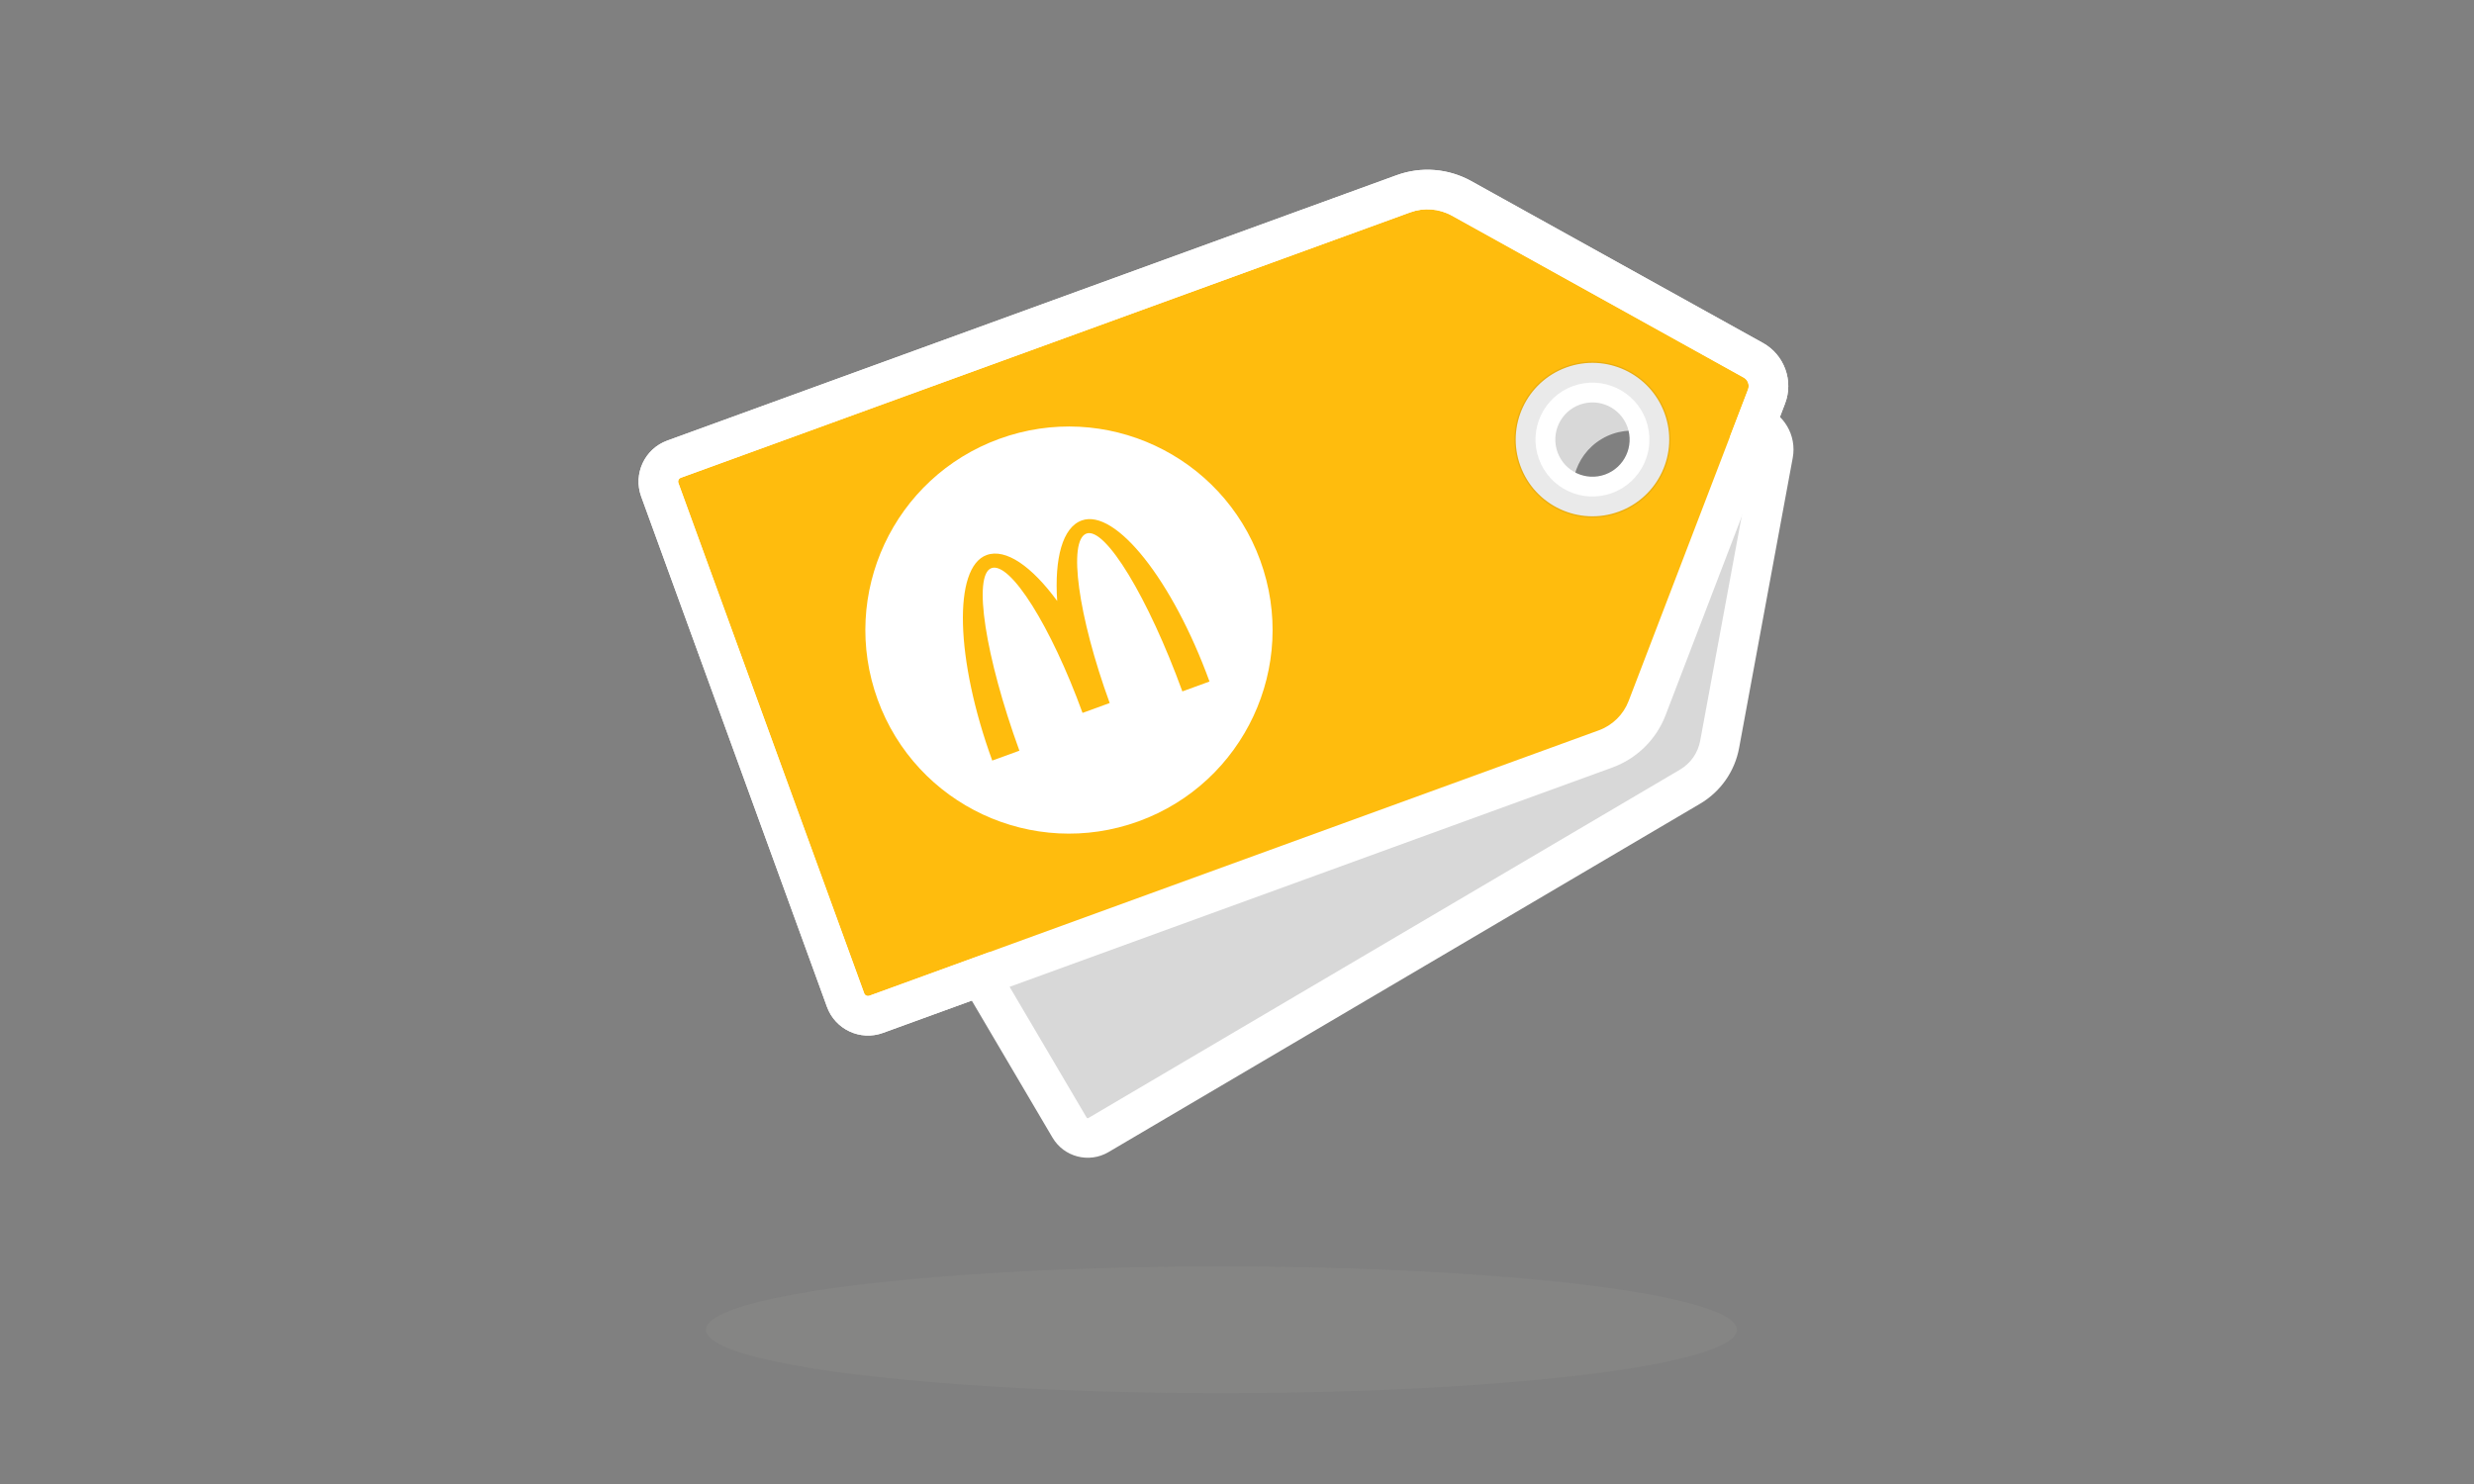 <svg width="375" height="225" viewBox="0 0 375 225" fill="none" xmlns="http://www.w3.org/2000/svg">
<rect x="0" y="0" width="375" height="225" fill="#808080" stroke="none"/>
<path d="M215.958 50.998C218.308 49.614 221.144 49.316 223.73 50.183L266.151 64.403C268.018 65.029 269.141 66.935 268.783 68.872L260.654 112.868C260.158 115.55 258.524 117.887 256.173 119.271L166.498 172.093C164.975 172.991 163.012 172.483 162.115 170.96L125.149 108.204C124.252 106.68 124.76 104.718 126.283 103.821L215.958 50.998ZM255.132 69.723C252.61 65.441 247.093 64.015 242.811 66.537C238.529 69.06 237.102 74.575 239.624 78.857C242.147 83.139 247.664 84.567 251.946 82.044C256.228 79.522 257.654 74.005 255.132 69.723Z" fill="#D8D8D8"/>
<mask id="path-2-outside-1_17_28666" maskUnits="userSpaceOnUse" x="94.924" y="10.921" width="192.582" height="148.354" fill="black">
<rect fill="white" x="94.924" y="10.921" width="192.582" height="148.354"/>
<path d="M212.728 29.38C215.625 28.326 218.838 28.579 221.533 30.075L265.757 54.621C267.703 55.702 268.558 58.05 267.762 60.13L249.662 107.358C248.559 110.237 246.26 112.496 243.363 113.551L132.806 153.79C130.928 154.474 128.851 153.505 128.167 151.627L100.007 74.258C99.324 72.38 100.292 70.303 102.17 69.62L212.728 29.38ZM238.429 58.536C233.949 60.166 231.639 65.12 233.269 69.6C234.9 74.08 239.854 76.391 244.334 74.76C248.814 73.129 251.124 68.175 249.494 63.695C247.863 59.215 242.909 56.905 238.429 58.536Z"/>
</mask>
<path d="M212.728 29.38C215.625 28.326 218.838 28.579 221.533 30.075L265.757 54.621C267.703 55.702 268.558 58.05 267.762 60.13L249.662 107.358C248.559 110.237 246.26 112.496 243.363 113.551L132.806 153.79C130.928 154.474 128.851 153.505 128.167 151.627L100.007 74.258C99.324 72.38 100.292 70.303 102.17 69.62L212.728 29.38ZM238.429 58.536C233.949 60.166 231.639 65.12 233.269 69.6C234.9 74.08 239.854 76.391 244.334 74.76C248.814 73.129 251.124 68.175 249.494 63.695C247.863 59.215 242.909 56.905 238.429 58.536Z" fill="#FFBC0D"/>
<path d="M212.728 29.38L211.702 26.561L211.701 26.561L212.728 29.38ZM221.533 30.075L222.989 27.452L222.989 27.452L221.533 30.075ZM265.757 54.621L267.213 51.998L267.213 51.998L265.757 54.621ZM267.762 60.13L270.563 61.203L270.563 61.203L267.762 60.13ZM249.662 107.358L246.861 106.284L246.861 106.284L249.662 107.358ZM243.363 113.551L244.389 116.37L244.389 116.37L243.363 113.551ZM128.167 151.627L130.986 150.601L128.167 151.627ZM100.007 74.258L97.188 75.284L100.007 74.258ZM102.17 69.62L103.196 72.439L102.17 69.62ZM238.429 58.536L237.403 55.717L237.403 55.717L238.429 58.536ZM233.269 69.6L230.45 70.626L230.45 70.626L233.269 69.6ZM244.334 74.76L245.36 77.579L245.36 77.579L244.334 74.76ZM249.494 63.695L252.313 62.669L252.313 62.669L249.494 63.695ZM212.728 29.38L213.753 32.199C215.835 31.442 218.142 31.624 220.078 32.698L221.533 30.075L222.989 27.452C219.533 25.534 215.415 25.209 211.702 26.561L212.728 29.38ZM221.533 30.075L220.078 32.698L264.301 57.244L265.757 54.621L267.213 51.998L222.989 27.452L221.533 30.075ZM265.757 54.621L264.301 57.244C264.941 57.599 265.222 58.373 264.96 59.056L267.762 60.13L270.563 61.203C271.895 57.728 270.466 53.804 267.213 51.998L265.757 54.621ZM267.762 60.13L264.96 59.056L246.861 106.284L249.662 107.358L252.463 108.431L270.563 61.203L267.762 60.13ZM249.662 107.358L246.861 106.284C246.068 108.352 244.418 109.974 242.337 110.732L243.363 113.551L244.389 116.37C248.103 115.018 251.049 112.122 252.463 108.431L249.662 107.358ZM243.363 113.551L242.337 110.732L131.78 150.971L132.806 153.79L133.832 156.609L244.389 116.37L243.363 113.551ZM132.806 153.79L131.78 150.971C131.459 151.088 131.103 150.922 130.986 150.601L128.167 151.627L125.348 152.653C126.599 156.088 130.397 157.859 133.832 156.609L132.806 153.79ZM128.167 151.627L130.986 150.601L102.826 73.232L100.007 74.258L97.188 75.284L125.348 152.653L128.167 151.627ZM100.007 74.258L102.826 73.232C102.709 72.911 102.875 72.556 103.196 72.439L102.17 69.62L101.144 66.8C97.709 68.051 95.938 71.849 97.188 75.284L100.007 74.258ZM102.17 69.62L103.196 72.439L213.754 32.199L212.728 29.38L211.701 26.561L101.144 66.8L102.17 69.62ZM238.429 58.536L237.403 55.717C231.366 57.914 228.253 64.589 230.45 70.626L233.269 69.6L236.088 68.574C235.025 65.651 236.532 62.419 239.455 61.355L238.429 58.536ZM233.269 69.6L230.45 70.626C232.648 76.663 239.323 79.776 245.36 77.579L244.334 74.76L243.308 71.941C240.385 73.005 237.152 71.497 236.088 68.574L233.269 69.6ZM244.334 74.76L245.36 77.579C251.397 75.382 254.51 68.706 252.313 62.669L249.494 63.695L246.675 64.721C247.739 67.644 246.231 70.877 243.308 71.941L244.334 74.76ZM249.494 63.695L252.313 62.669C250.116 56.632 243.44 53.519 237.403 55.717L238.429 58.536L239.455 61.355C242.378 60.291 245.611 61.798 246.675 64.721L249.494 63.695Z" fill="white" mask="url(#path-2-outside-1_17_28666)"/>
<path opacity="0.1" fill-rule="evenodd" clip-rule="evenodd" d="M230.266 70.692C228.033 64.554 231.198 57.768 237.336 55.534C243.474 53.301 250.26 56.466 252.493 62.604C254.727 68.742 251.562 75.528 245.424 77.761C239.286 79.995 232.5 76.829 230.266 70.692ZM249.492 63.696C247.862 59.216 242.909 56.905 238.428 58.535C233.948 60.166 231.637 65.119 233.267 69.6C234.898 74.08 239.851 76.391 244.332 74.76C248.812 73.13 251.123 68.177 249.492 63.696Z" fill="#292929"/>
<path d="M191.028 84.979C196.855 100.993 188.596 118.699 172.582 124.526C156.568 130.353 138.862 122.095 133.035 106.08C127.208 90.066 135.466 72.36 151.481 66.533C167.495 60.706 185.201 68.965 191.028 84.979Z" fill="white"/>
<path fill-rule="evenodd" clip-rule="evenodd" d="M163.96 78.911C161.05 79.969 159.815 84.653 160.244 91.119C156.419 85.889 152.462 83.094 149.552 84.153C144.437 86.014 144.817 99.967 150.401 115.315L154.518 113.817C149.333 99.565 147.433 87.172 150.274 86.139C153.116 85.104 159.301 94.932 164.088 108.088L168.204 106.59C163.417 93.434 161.84 81.93 164.682 80.896C167.524 79.862 174.032 90.578 179.218 104.83L183.333 103.332C177.748 87.984 169.075 77.049 163.96 78.911Z" fill="#FFBC0D"/>
<mask id="path-7-outside-2_17_28666" maskUnits="userSpaceOnUse" x="94.928" y="10.919" width="202.5" height="175.605" fill="black">
<rect fill="white" x="94.928" y="10.919" width="202.5" height="175.605"/>
<path d="M212.731 29.378C215.629 28.324 218.841 28.577 221.537 30.073L265.761 54.619C267.707 55.7 268.562 58.048 267.766 60.128L266.13 64.394L266.155 64.402C268.023 65.028 269.145 66.934 268.787 68.871L260.657 112.867C260.162 115.55 258.528 117.886 256.177 119.27L166.502 172.092C164.978 172.989 163.016 172.482 162.119 170.958L148.616 148.035L132.81 153.788C130.932 154.472 128.855 153.503 128.171 151.625L100.011 74.256C99.328 72.378 100.296 70.301 102.174 69.618L212.731 29.378Z"/>
</mask>
<path d="M212.731 29.378L211.705 26.559L211.705 26.559L212.731 29.378ZM221.537 30.073L222.993 27.45L222.993 27.45L221.537 30.073ZM265.761 54.619L267.217 51.996L267.216 51.996L265.761 54.619ZM267.766 60.128L270.567 61.202L270.567 61.201L267.766 60.128ZM266.13 64.394L263.329 63.319L262.217 66.22L265.154 67.23L266.13 64.394ZM266.155 64.402L265.179 67.239L265.19 67.243L265.201 67.247L266.155 64.402ZM268.787 68.871L271.737 69.416L271.737 69.416L268.787 68.871ZM260.657 112.867L257.707 112.322L257.707 112.322L260.657 112.867ZM256.177 119.27L257.7 121.855L257.7 121.855L256.177 119.27ZM166.502 172.092L168.024 174.677L168.024 174.677L166.502 172.092ZM162.119 170.958L164.704 169.436L164.704 169.436L162.119 170.958ZM148.616 148.035L151.201 146.513L149.934 144.363L147.59 145.216L148.616 148.035ZM100.011 74.256L97.192 75.282L100.011 74.256ZM102.174 69.618L103.2 72.437L102.174 69.618ZM212.731 29.378L213.757 32.197C215.839 31.44 218.146 31.622 220.082 32.697L221.537 30.073L222.993 27.45C219.537 25.532 215.419 25.208 211.705 26.559L212.731 29.378ZM221.537 30.073L220.081 32.696L264.305 57.242L265.761 54.619L267.216 51.996L222.993 27.45L221.537 30.073ZM265.761 54.619L264.304 57.242C264.945 57.597 265.226 58.37 264.964 59.054L267.766 60.128L270.567 61.201C271.899 57.727 270.469 53.802 267.217 51.996L265.761 54.619ZM267.766 60.128L264.964 59.054L263.329 63.319L266.13 64.394L268.931 65.468L270.567 61.202L267.766 60.128ZM266.13 64.394L265.154 67.23L265.179 67.239L266.155 64.402L267.131 61.566L267.106 61.557L266.13 64.394ZM266.155 64.402L265.201 67.247C265.652 67.398 265.924 67.858 265.837 68.326L268.787 68.871L271.737 69.416C272.367 66.009 270.393 62.659 267.108 61.558L266.155 64.402ZM268.787 68.871L265.837 68.326L257.707 112.322L260.657 112.867L263.607 113.413L271.737 69.416L268.787 68.871ZM260.657 112.867L257.707 112.322C257.369 114.15 256.256 115.742 254.655 116.685L256.177 119.27L257.7 121.855C260.8 120.029 262.954 116.949 263.607 113.412L260.657 112.867ZM256.177 119.27L254.655 116.685L164.979 169.507L166.502 172.092L168.024 174.677L257.7 121.855L256.177 119.27ZM166.502 172.092L164.979 169.507C164.884 169.564 164.761 169.532 164.704 169.436L162.119 170.958L159.534 172.481C161.272 175.432 165.073 176.415 168.024 174.677L166.502 172.092ZM162.119 170.958L164.704 169.436L151.201 146.513L148.616 148.035L146.031 149.558L159.534 172.481L162.119 170.958ZM148.616 148.035L147.59 145.216L131.784 150.969L132.81 153.788L133.836 156.607L149.642 150.854L148.616 148.035ZM132.81 153.788L131.784 150.969C131.463 151.086 131.107 150.92 130.99 150.599L128.171 151.625L125.352 152.651C126.602 156.086 130.401 157.857 133.836 156.607L132.81 153.788ZM128.171 151.625L130.99 150.599L102.83 73.23L100.011 74.256L97.192 75.282L125.352 152.651L128.171 151.625ZM100.011 74.256L102.83 73.23C102.713 72.909 102.879 72.554 103.2 72.437L102.174 69.618L101.148 66.799C97.713 68.049 95.942 71.847 97.192 75.282L100.011 74.256ZM102.174 69.618L103.2 72.437L213.757 32.197L212.731 29.378L211.705 26.559L101.148 66.799L102.174 69.618Z" fill="white" mask="url(#path-7-outside-2_17_28666)"/>
<ellipse cx="185.145" cy="201.618" rx="78.145" ry="9.618" fill="#A0A09F" fill-opacity="0.15"/>
</svg>
